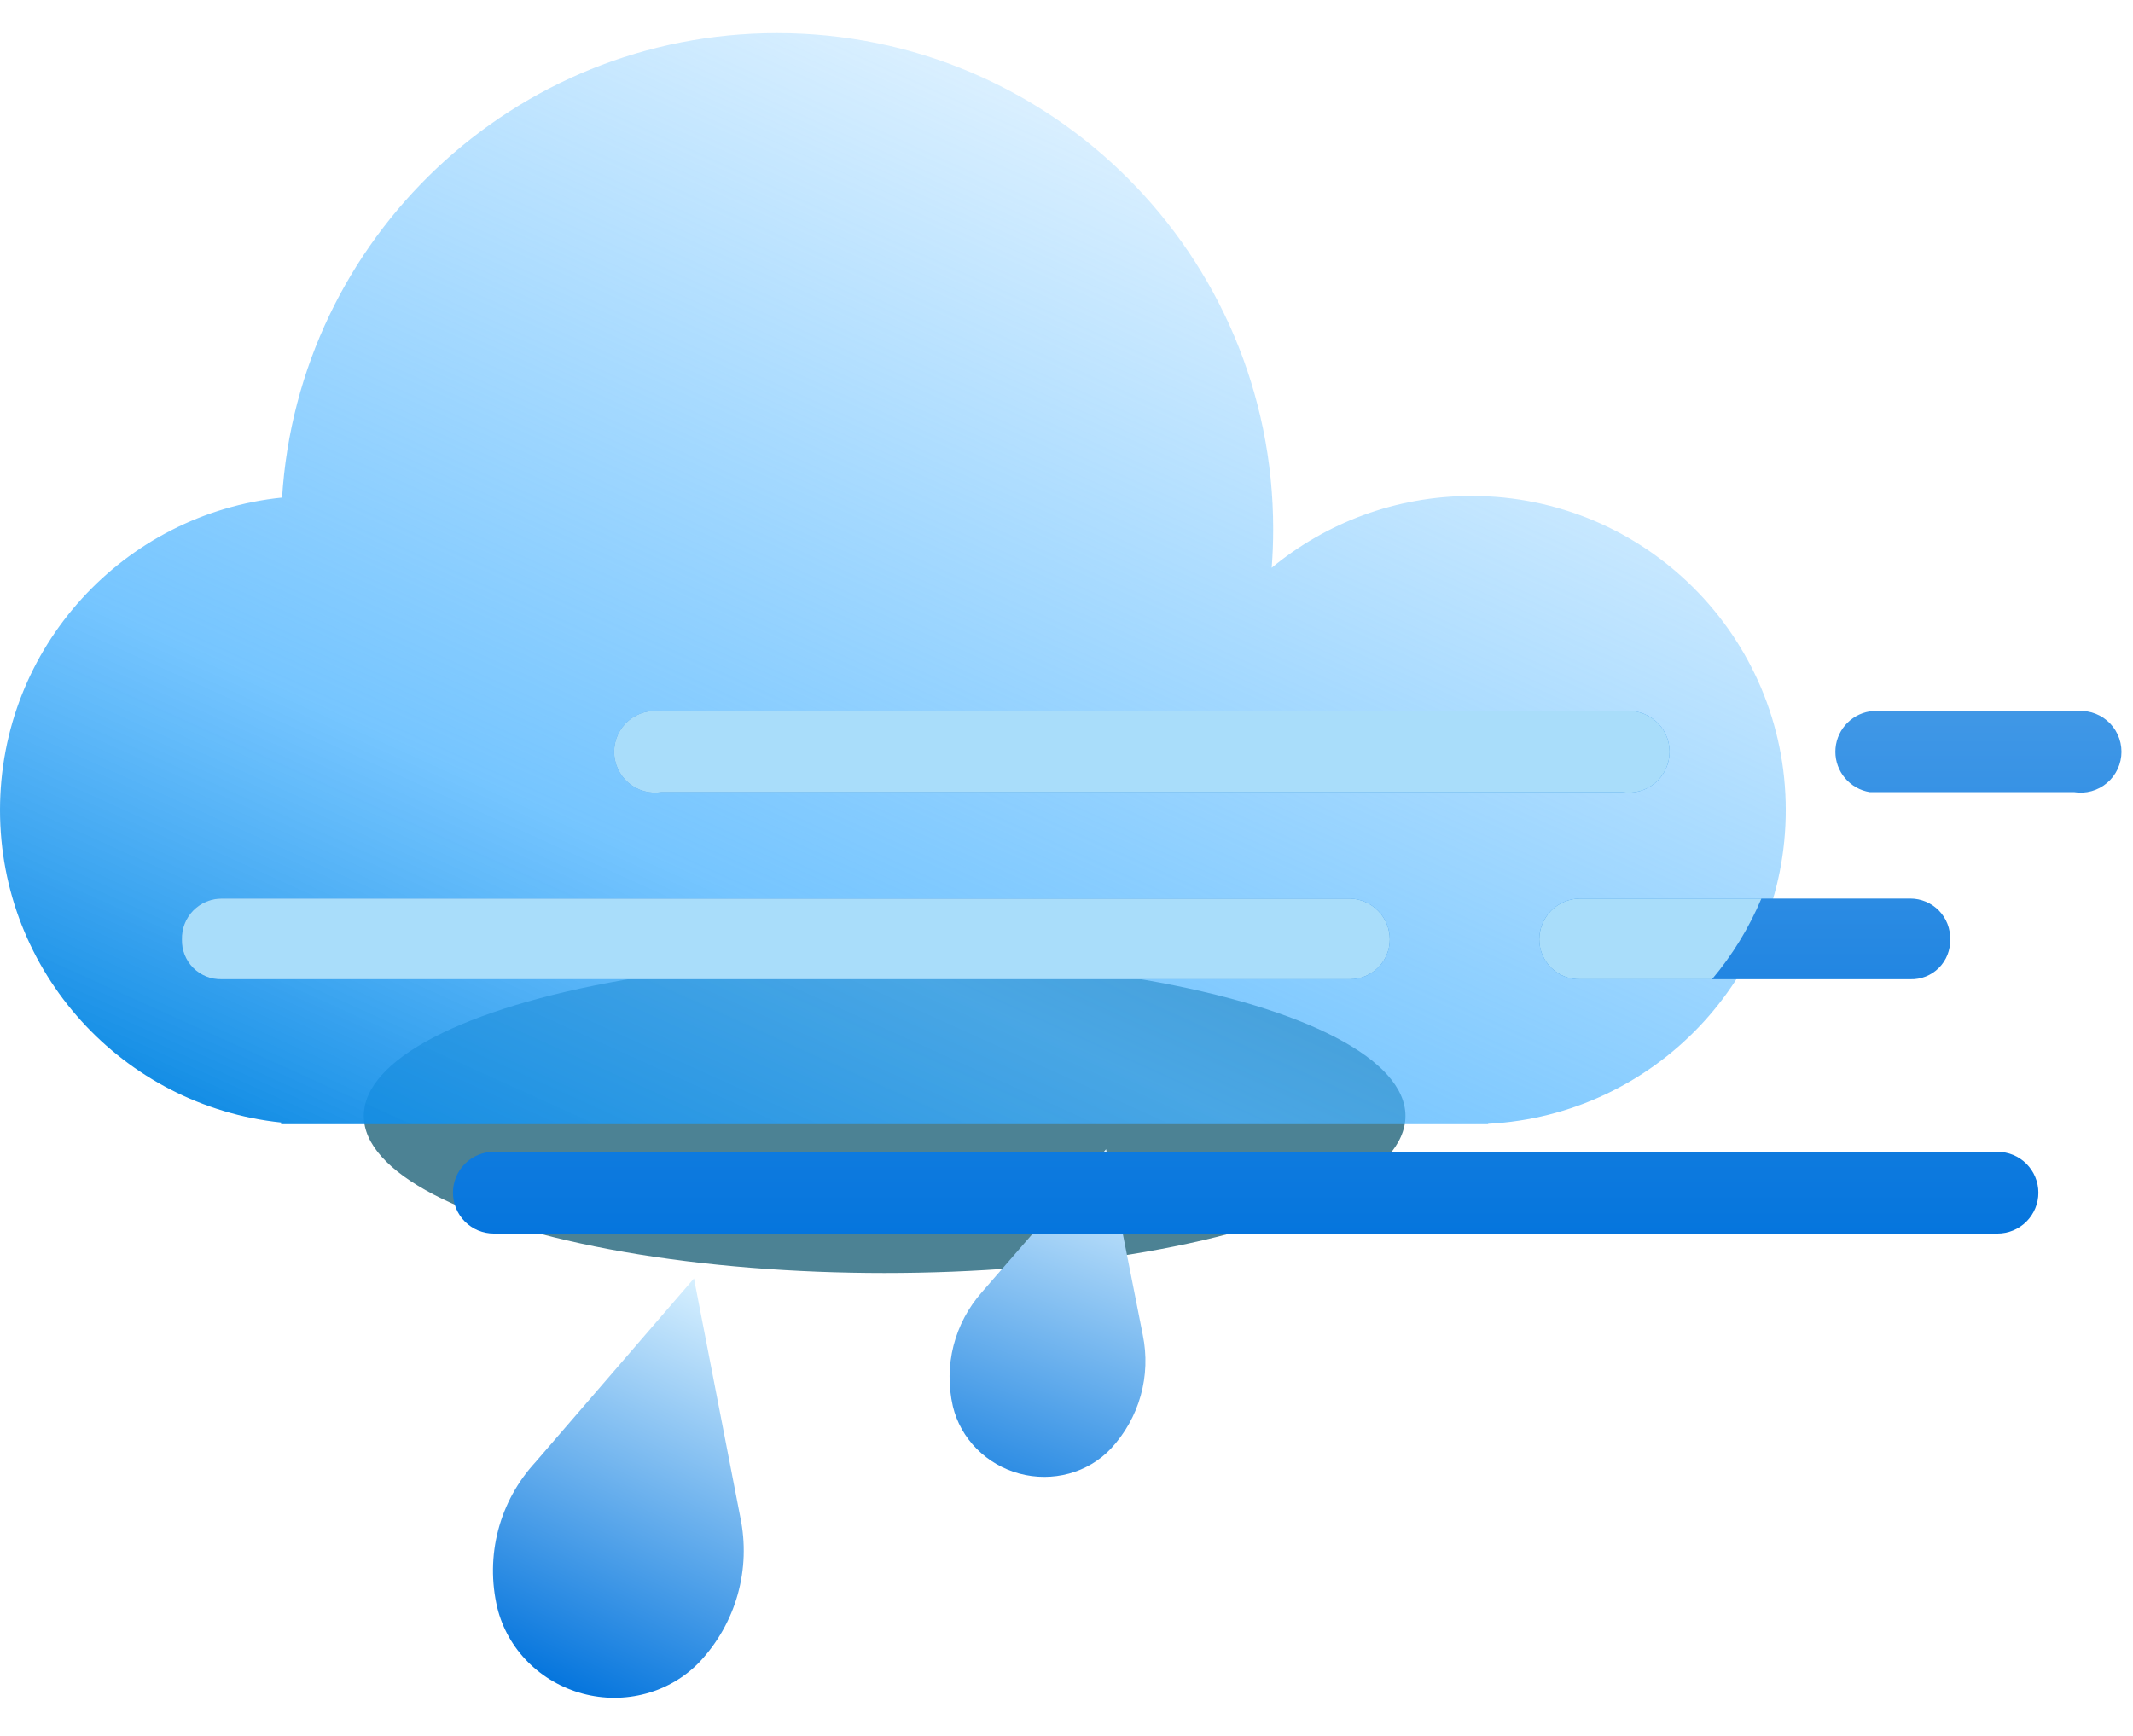 <svg width="129" height="105" viewBox="0 0 129 105" fill="none" xmlns="http://www.w3.org/2000/svg">
<g filter="url(#filter0_f_209_2174)">
<ellipse cx="53.5" cy="67.5" rx="31.5" ry="9.5" fill="#004E67" fill-opacity="0.7"/>
</g>
<g filter="url(#filter1_bi_209_2174)">
<path fill-rule="evenodd" clip-rule="evenodd" d="M77 30C77 30.788 76.97 31.569 76.91 32.342C80.195 29.63 84.407 28 89 28C99.493 28 108 36.507 108 47C108 57.158 100.029 65.454 90 65.974V66H89H19H17V65.896C7.447 64.897 0 56.818 0 47C0 37.162 7.478 29.07 17.059 28.098C18.041 12.416 31.07 0 47 0C63.569 0 77 13.431 77 30Z" fill="url(#paint0_linear_209_2174)"/>
</g>
<path d="M41.97 77.329L32.379 88.445C31.3 89.619 30.528 91.029 30.128 92.561C29.728 94.092 29.71 95.7 30.077 97.252C30.38 98.483 31.02 99.617 31.93 100.531C32.84 101.445 33.984 102.106 35.24 102.443C36.497 102.78 37.819 102.779 39.063 102.442C40.308 102.105 41.43 101.444 42.307 100.529C43.397 99.368 44.187 97.971 44.614 96.449C45.042 94.927 45.096 93.324 44.771 91.766L41.97 77.329Z" fill="url(#paint1_linear_209_2174)"/>
<path d="M66.894 69.511L59.395 78.144C58.566 79.079 57.975 80.191 57.668 81.393C57.362 82.595 57.349 83.855 57.63 85.073C57.861 86.035 58.359 86.921 59.069 87.637C59.78 88.353 60.675 88.871 61.659 89.135C62.642 89.398 63.677 89.397 64.65 89.133C65.623 88.868 66.498 88.349 67.179 87.632C68.031 86.717 68.65 85.62 68.985 84.425C69.321 83.231 69.365 81.973 69.114 80.749L66.894 69.511Z" fill="url(#paint2_linear_209_2174)"/>
<path fill-rule="evenodd" clip-rule="evenodd" d="M125.432 47.911H113.072C112.494 47.816 111.968 47.519 111.588 47.072C111.208 46.625 111 46.058 111 45.472C111 44.886 111.208 44.318 111.588 43.871C111.968 43.425 112.494 43.127 113.072 43.032H125.432C125.786 42.975 126.148 42.994 126.493 43.09C126.838 43.186 127.159 43.356 127.432 43.588C127.705 43.82 127.924 44.109 128.075 44.434C128.225 44.759 128.303 45.114 128.303 45.472C128.303 45.83 128.225 46.184 128.075 46.51C127.924 46.835 127.705 47.124 127.432 47.356C127.159 47.588 126.838 47.758 126.493 47.854C126.148 47.95 125.786 47.969 125.432 47.911ZM98.103 47.911H40.013C39.66 47.969 39.298 47.95 38.952 47.854C38.607 47.758 38.286 47.588 38.013 47.356C37.74 47.124 37.521 46.835 37.37 46.51C37.22 46.184 37.142 45.83 37.142 45.472C37.142 45.114 37.22 44.759 37.37 44.434C37.521 44.109 37.74 43.82 38.013 43.588C38.286 43.356 38.607 43.186 38.952 43.09C39.298 42.994 39.66 42.975 40.013 43.032H98.103C98.457 42.975 98.819 42.994 99.165 43.09C99.51 43.186 99.83 43.356 100.103 43.588C100.377 43.82 100.596 44.109 100.746 44.434C100.897 44.759 100.975 45.114 100.975 45.472C100.975 45.83 100.897 46.184 100.746 46.51C100.596 46.835 100.377 47.124 100.103 47.356C99.83 47.588 99.51 47.758 99.165 47.854C98.819 47.95 98.457 47.969 98.103 47.911ZM29.866 74.614H120.806C121.461 74.614 122.09 74.353 122.554 73.89C123.017 73.426 123.278 72.797 123.278 72.142C123.278 71.486 123.017 70.858 122.554 70.394C122.09 69.93 121.461 69.67 120.806 69.67H29.866C29.21 69.67 28.581 69.93 28.117 70.394C27.654 70.858 27.394 71.486 27.394 72.142C27.394 72.797 27.654 73.426 28.117 73.89C28.581 74.353 29.21 74.614 29.866 74.614ZM81.646 59.23H13.408C13.089 59.239 12.772 59.183 12.476 59.065C12.18 58.947 11.911 58.77 11.686 58.545C11.461 58.32 11.284 58.051 11.166 57.755C11.048 57.459 10.992 57.142 11.001 56.823C10.992 56.502 11.048 56.182 11.165 55.882C11.282 55.583 11.458 55.309 11.682 55.079C11.907 54.849 12.175 54.666 12.472 54.541C12.768 54.416 13.086 54.351 13.408 54.351H81.646C82.29 54.368 82.902 54.636 83.352 55.098C83.801 55.56 84.053 56.179 84.052 56.823C84.052 57.462 83.799 58.074 83.347 58.525C82.896 58.976 82.284 59.23 81.646 59.23ZM95.566 59.23H115.537C115.855 59.239 116.172 59.183 116.468 59.065C116.764 58.947 117.033 58.77 117.258 58.545C117.484 58.32 117.661 58.051 117.779 57.755C117.896 57.459 117.952 57.142 117.943 56.823C117.952 56.502 117.896 56.182 117.779 55.882C117.662 55.583 117.486 55.309 117.262 55.079C117.038 54.849 116.769 54.666 116.473 54.541C116.177 54.416 115.858 54.351 115.537 54.351H95.566C94.911 54.351 94.282 54.612 93.818 55.075C93.355 55.539 93.094 56.167 93.094 56.823C93.094 57.145 93.159 57.463 93.284 57.76C93.409 58.056 93.592 58.324 93.822 58.548C94.052 58.773 94.326 58.949 94.625 59.066C94.925 59.183 95.245 59.239 95.566 59.23Z" fill="url(#paint3_linear_209_2174)"/>
<path fill-rule="evenodd" clip-rule="evenodd" d="M106.526 54.351C105.778 56.132 104.767 57.774 103.541 59.23H95.566C95.245 59.239 94.924 59.183 94.625 59.066C94.325 58.949 94.052 58.773 93.822 58.548C93.591 58.324 93.408 58.056 93.283 57.76C93.158 57.463 93.094 57.145 93.094 56.823C93.094 56.167 93.355 55.539 93.818 55.075C94.282 54.612 94.91 54.351 95.566 54.351H106.526ZM40.013 47.911H98.103C98.457 47.969 98.819 47.95 99.164 47.854C99.51 47.758 99.83 47.588 100.103 47.356C100.376 47.124 100.596 46.835 100.746 46.51C100.897 46.184 100.975 45.83 100.975 45.472C100.975 45.114 100.897 44.759 100.746 44.434C100.596 44.109 100.376 43.82 100.103 43.588C99.83 43.356 99.51 43.186 99.164 43.09C98.819 42.994 98.457 42.975 98.103 43.032H40.013C39.66 42.975 39.297 42.994 38.952 43.09C38.607 43.186 38.286 43.356 38.013 43.588C37.74 43.82 37.521 44.109 37.37 44.434C37.22 44.759 37.142 45.114 37.142 45.472C37.142 45.83 37.22 46.184 37.37 46.51C37.521 46.835 37.74 47.124 38.013 47.356C38.286 47.588 38.607 47.758 38.952 47.854C39.297 47.95 39.66 47.969 40.013 47.911ZM13.408 59.23H81.645C82.284 59.23 82.896 58.976 83.347 58.525C83.799 58.074 84.052 57.462 84.052 56.823C84.052 56.179 83.801 55.56 83.351 55.098C82.902 54.636 82.29 54.368 81.645 54.351H13.408C13.086 54.351 12.768 54.416 12.471 54.541C12.175 54.666 11.907 54.849 11.682 55.079C11.458 55.309 11.282 55.583 11.165 55.882C11.048 56.182 10.992 56.502 11.001 56.823C10.992 57.142 11.048 57.459 11.166 57.755C11.284 58.051 11.46 58.32 11.686 58.545C11.911 58.77 12.18 58.947 12.476 59.065C12.772 59.183 13.089 59.239 13.408 59.23Z" fill="#A9DDFA"/>
<defs>
<filter id="filter0_f_209_2174" x="0" y="36" width="107" height="63" filterUnits="userSpaceOnUse" color-interpolation-filters="sRGB">
<feFlood flood-opacity="0" result="BackgroundImageFix"/>
<feBlend mode="normal" in="SourceGraphic" in2="BackgroundImageFix" result="shape"/>
<feGaussianBlur stdDeviation="11" result="effect1_foregroundBlur_209_2174"/>
</filter>
<filter id="filter1_bi_209_2174" x="-7" y="-7" width="122" height="80" filterUnits="userSpaceOnUse" color-interpolation-filters="sRGB">
<feFlood flood-opacity="0" result="BackgroundImageFix"/>
<feGaussianBlur in="BackgroundImageFix" stdDeviation="3.5"/>
<feComposite in2="SourceAlpha" operator="in" result="effect1_backgroundBlur_209_2174"/>
<feBlend mode="normal" in="SourceGraphic" in2="effect1_backgroundBlur_209_2174" result="shape"/>
<feColorMatrix in="SourceAlpha" type="matrix" values="0 0 0 0 0 0 0 0 0 0 0 0 0 0 0 0 0 0 127 0" result="hardAlpha"/>
<feOffset dy="2"/>
<feGaussianBlur stdDeviation="4"/>
<feComposite in2="hardAlpha" operator="arithmetic" k2="-1" k3="1"/>
<feColorMatrix type="matrix" values="0 0 0 0 0 0 0 0 0 0.82 0 0 0 0 1 0 0 0 0.25 0"/>
<feBlend mode="normal" in2="shape" result="effect2_innerShadow_209_2174"/>
</filter>
<linearGradient id="paint0_linear_209_2174" x1="56" y1="89.5" x2="96.5" y2="1.95655e-07" gradientUnits="userSpaceOnUse">
<stop stop-color="#0082DF"/>
<stop offset="0.3" stop-color="#48B2FF" stop-opacity="0.75"/>
<stop offset="1" stop-color="#3BADFF" stop-opacity="0"/>
</linearGradient>
<linearGradient id="paint1_linear_209_2174" x1="41.974" y1="77.33" x2="30.898" y2="101.279" gradientUnits="userSpaceOnUse">
<stop stop-color="#D7F0FF"/>
<stop offset="1" stop-color="#0072DC"/>
</linearGradient>
<linearGradient id="paint2_linear_209_2174" x1="67.293" y1="69.617" x2="58.357" y2="93.911" gradientUnits="userSpaceOnUse">
<stop stop-color="#D7F0FF"/>
<stop offset="1" stop-color="#0072DC"/>
</linearGradient>
<linearGradient id="paint3_linear_209_2174" x1="69.652" y1="-38.5" x2="69.652" y2="77.5" gradientUnits="userSpaceOnUse">
<stop stop-color="#D7F0FF"/>
<stop offset="1" stop-color="#0072DC"/>
</linearGradient>
</defs>
</svg>
